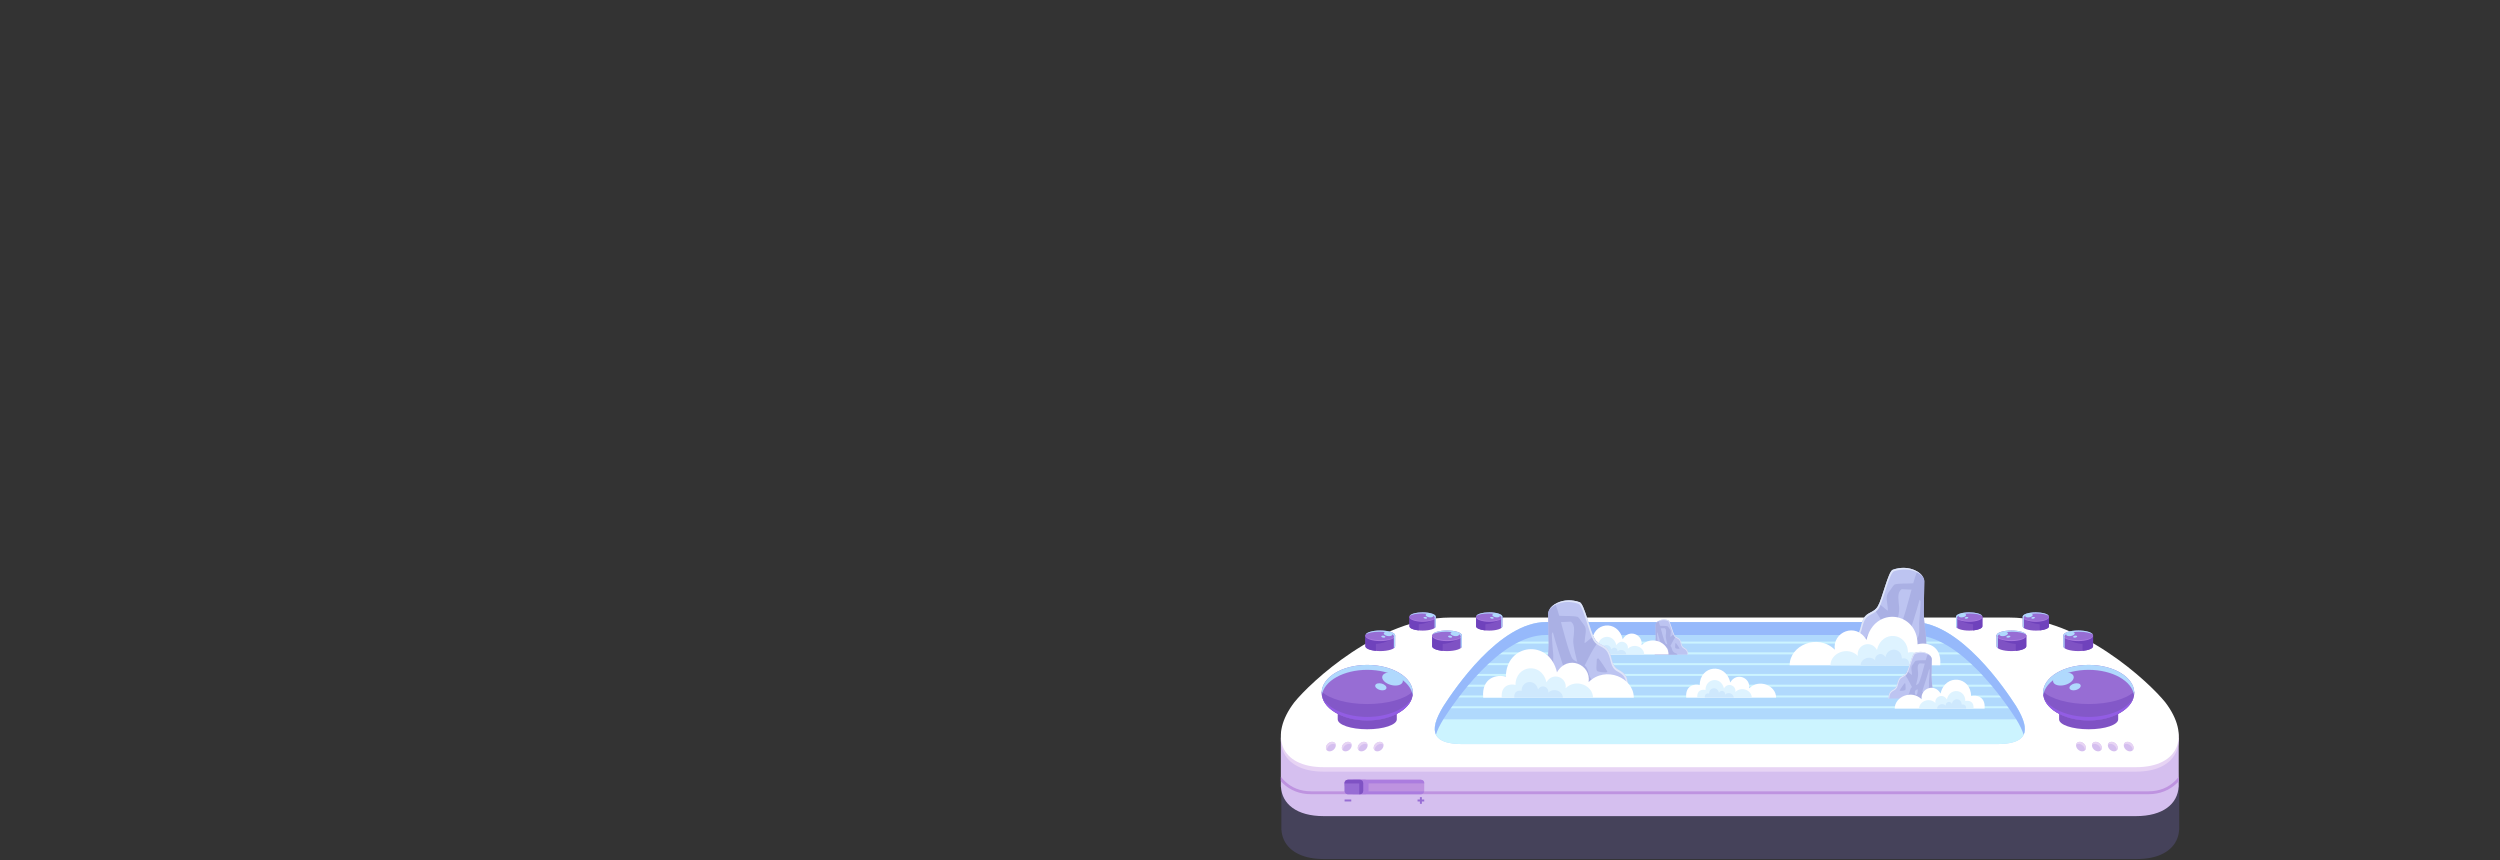 <?xml version="1.0" encoding="UTF-8"?>
<svg xmlns="http://www.w3.org/2000/svg" viewBox="0 0 1621.61 558.12">
  <rect x="0" y="0" width="1621.61" height="558.12" fill="#333333" stroke="none"/>
  <g isolation="isolate">
    <g id="uuid-d1c15f16-2b25-4d64-81da-18924d3a18a2" data-name="OBJECTS">
      <g>
        <path d="m1413.19,506.42c0-.06,0-.13,0-.19h0c.02-.38.03-.76.03-1.14,0-.05,0-.1,0-.14,0-.06,0-.13,0-.19,0-.3-.01-.6-.03-.9,0-.1,0-.2-.02-.3-.02-.37-.06-.74-.1-1.12-.02-.14-.04-.29-.06-.43-.03-.25-.07-.5-.11-.75-.03-.17-.06-.35-.09-.52-.05-.25-.1-.51-.15-.76-.06-.31-.13-.61-.21-.92-.04-.18-.09-.36-.13-.54-.06-.24-.13-.49-.2-.73-.04-.13-.08-.27-.12-.4-.27-.88-.58-1.78-.94-2.68-.03-.07-.05-.13-.08-.2-.4-.99-.85-1.99-1.36-3,0,0,0-.02-.01-.02-1.33-2.65-3.02-5.35-5.09-8.07-.05-.06-.11-.14-.17-.2-.16-.19-.32-.39-.49-.6-.09-.11-.19-.22-.28-.33-.16-.19-.32-.38-.49-.58-.09-.1-.18-.21-.27-.31-.2-.23-.42-.47-.64-.72-.07-.07-.13-.15-.2-.22-7.7-8.56-24-23.64-44.32-35.37v-4.81s0-.02,0-.03c0-.01,0-.02,0-.03v-.24h0s0-.03,0-.04c0-.28-.12-.56-.35-.83,0,0,0,0,0,0-.02-.02-.04-.05-.06-.07,0,0,0,0,0,0-.11-.12-.25-.24-.41-.36,0,0,0,0,0,0-.13-.09-.27-.18-.42-.27,0,0,0,0,0,0-.04-.02-.08-.04-.12-.06,0,0,0,0,0,0-.04-.02-.08-.04-.12-.06,0,0,0,0,0,0-.04-.02-.08-.04-.12-.06,0,0,0,0,0,0-.04-.02-.08-.04-.13-.06,0,0,0,0,0,0-.04-.02-.09-.04-.13-.06,0,0,0,0,0,0-.09-.04-.19-.08-.29-.12h0s0,0,0,0c-.05-.02-.1-.04-.15-.06,0,0,0,0,0,0-.05-.02-.1-.04-.15-.06,0,0,0,0,0,0-.05-.02-.1-.04-.15-.05-.06-.02-.11-.04-.17-.06-.05-.02-.11-.03-.16-.05,0,0,0,0,0,0-.05-.02-.11-.03-.17-.05,0,0,0,0,0,0-.06-.02-.11-.03-.17-.05-.24-.07-.49-.13-.74-.19-.06-.01-.13-.03-.19-.04,0,0,0,0,0,0-.19-.04-.39-.08-.59-.12-.14-.03-.28-.05-.42-.07-.07-.01-.14-.02-.2-.03,0,0,0,0,0,0-.07-.01-.14-.02-.21-.03,0,0,0,0,0,0-.07-.01-.14-.02-.21-.03-.15-.02-.3-.04-.45-.06-.07,0-.14-.02-.22-.02,0,0,0,0,0,0-.02,0-.04,0-.05,0-.28-.03-.57-.06-.86-.08-.04,0-.08,0-.12,0-.04,0-.07,0-.11,0-.31-.02-.62-.04-.94-.05h0c-.08,0-.15,0-.23,0h0c-.08,0-.15,0-.23,0h0c-.08,0-.15,0-.23,0h0c-.08,0-.15,0-.23,0h-.04c-.2,0-.4,0-.6,0-.04,0-.07,0-.11,0-.01,0-.02,0-.03,0-.07,0-.14,0-.21,0-.01,0-.02,0-.03,0-.07,0-.14,0-.2,0,0,0-.02,0-.03,0-.07,0-.14,0-.2,0-.01,0-.02,0-.03,0-.07,0-.14,0-.2.01-.14,0-.28.02-.42.03-.01,0-.03,0-.04,0,0,0-.02,0-.03,0-.07,0-.14.01-.21.02,0,0-.01,0-.02,0-.07,0-.13.01-.2.02-.01,0-.02,0-.03,0-.07,0-.13.01-.2.02-.22.02-.45.05-.67.07,0,0,0,0-.01,0,0,0-.02,0-.02,0-.06,0-.13.02-.19.03,0,0-.02,0-.03,0-.06,0-.13.02-.19.03-.12.02-.25.04-.37.06-.02,0-.04,0-.06,0,0,0-.02,0-.03,0-.07.01-.13.02-.2.03-.03,0-.07.01-.1.02-.04,0-.07.01-.11.02,0,0,0,0-.01,0-.06.01-.12.02-.18.03,0,0-.02,0-.03,0-.06.01-.12.02-.17.04-.12.03-.24.05-.36.08,0,0-.02,0-.03,0-2.34-1.02-4.71-1.97-7.11-2.84h-426.66c-2.49.91-4.96,1.9-7.39,2.96-.02,0-.04-.01-.06-.02,0,0-.01,0-.02,0,0,0,0,0,0,0-.06-.02-.12-.03-.18-.05,0,0,0,0,0,0-.06-.01-.11-.03-.17-.04,0,0-.02,0-.02,0-.06-.01-.11-.03-.17-.04-.07-.02-.15-.03-.22-.05-.06-.01-.12-.02-.17-.04,0,0-.02,0-.03,0-.06-.01-.13-.02-.19-.04,0,0,0,0-.01,0-.06-.01-.13-.02-.19-.03,0,0,0,0-.01,0-.06-.01-.12-.02-.18-.03,0,0-.02,0-.03,0-.02,0-.03,0-.05,0-.13-.02-.25-.04-.38-.06-.14-.02-.29-.04-.43-.06,0,0,0,0,0,0,0,0,0,0,0,0-.22-.03-.44-.05-.67-.07-.07,0-.13-.01-.2-.02-.01,0-.02,0-.03,0-.07,0-.14-.01-.22-.02,0,0,0,0-.01,0-.07,0-.13-.01-.2-.02,0,0-.02,0-.03,0-.01,0-.03,0-.04,0-.14-.01-.28-.02-.42-.03-.15,0-.31-.02-.46-.02h0c-.07,0-.14,0-.2,0-.01,0-.02,0-.03,0-.07,0-.14,0-.2,0-.01,0-.02,0-.03,0-.07,0-.14,0-.2,0h-.03c-.07,0-.14,0-.21,0h-.03c-.08,0-.16,0-.24,0h-.04c-.51,0-1.01.01-1.51.04-.16,0-.32.02-.48.03-.09,0-.18.01-.27.02-.03,0-.05,0-.08,0,0,0,0,0,0,0-.02,0-.04,0-.07,0-.19.02-.37.03-.55.05-.02,0-.04,0-.05,0,0,0,0,0,0,0-.07,0-.14.02-.22.02,0,0,0,0,0,0-.07,0-.14.02-.21.03,0,0,0,0,0,0-.07,0-.14.02-.21.03,0,0,0,0,0,0-.07,0-.14.02-.21.03,0,0,0,0,0,0-.07.01-.14.02-.21.03,0,0,0,0,0,0-.07.01-.14.02-.2.03,0,0,0,0,0,0-.07.01-.13.02-.2.03,0,0,0,0,0,0-.07.01-.13.02-.2.04-.02,0-.04,0-.06.01-.18.03-.37.07-.54.11-.03,0-.06.01-.09.02-.1.02-.2.04-.29.07,0,0,0,0,0,0-.06.01-.12.03-.18.04,0,0,0,0,0,0-.06.01-.12.03-.18.05,0,0,0,0,0,0-.06.02-.12.03-.17.05,0,0,0,0,0,0-.06.02-.11.03-.17.05,0,0,0,0,0,0-.06.02-.11.03-.17.05,0,0,0,0,0,0-.05.02-.11.03-.16.05,0,0,0,0,0,0-.05.02-.11.03-.16.05,0,0,0,0,0,0-.05.02-.1.04-.15.05,0,0,0,0,0,0-.05.02-.1.04-.15.06,0,0,0,0,0,0-.05.02-.1.04-.15.06,0,0,0,0,0,0-.1.04-.19.08-.28.12,0,0,0,0,0,0-.04.02-.09.04-.13.06,0,0,0,0,0,0-.04.02-.09.04-.13.06,0,0,0,0,0,0-.04.02-.08.04-.12.06,0,0-.02,0-.03.01-.03.02-.07.03-.1.05,0,0,0,0,0,0-.04.02-.08.04-.12.06,0,0,0,0,0,0-.15.09-.29.18-.42.27,0,0-.01,0-.02.01-.15.11-.28.23-.39.35,0,0,0,0,0,0-.02.02-.04.05-.06.07,0,0,0,0,0,0-.23.27-.35.55-.35.83,0,.01,0,.03,0,.04v.21s0,.05,0,.07c0,.02,0,.04,0,.06v5.2c-20.86,12.19-37.4,27.81-44.56,36.03-.02.02-.04.04-.06.07-.27.31-.53.61-.77.9-.01.01-.02.03-.03.04-.25.3-.5.6-.72.87-2.89,3.79-5.05,7.55-6.49,11.17,0,.01-.01.03-.02.04-.39.97-.72,1.93-1,2.87-.02.08-.05.15-.07.23-.08.28-.16.56-.23.84-.03.11-.05.22-.08.33-.11.44-.21.88-.29,1.31-.03.16-.07.32-.1.48-.04.21-.07.43-.11.64-.03.2-.06.39-.08.59-.03.19-.05.38-.07.56-.04.35-.07.7-.09,1.04-.01.15-.02.3-.02.45-.01.24-.02.48-.02.72,0,.15,0,.31,0,.46,0,.29,0,.59.02.87,0,.07,0,.14,0,.21,0,.06,0,.13,0,.19h-.02s0,0,0,0h0s0,25.26,0,25.26v6.47h0s0,0,0,0l.04-.03c.31,5.05,2.41,9.43,6.24,12.72,0,0,.02.01.03.02.76.65,1.59,1.26,2.49,1.82.02.02.05.03.07.05.89.55,1.85,1.06,2.87,1.52.04.02.08.04.13.06.48.21.98.42,1.49.61.03.01.07.03.1.04.54.2,1.09.38,1.66.56.05.02.11.03.17.05.51.15,1.04.3,1.58.43.08.02.16.04.25.06.59.14,1.19.27,1.81.39.06.01.12.02.17.03.56.1,1.13.19,1.71.27.12.02.25.04.37.05.64.08,1.3.16,1.97.22.03,0,.07,0,.1,0,.63.05,1.28.09,1.93.12.15,0,.31.01.47.02.7.03,1.41.05,2.13.05h526.83c.73,0,1.43-.02,2.13-.04.16,0,.32-.01.47-.02.65-.03,1.29-.07,1.92-.12.04,0,.08,0,.12,0,.67-.06,1.32-.13,1.96-.22.13-.02.26-.04.39-.05.57-.08,1.13-.17,1.68-.27.07-.01.13-.02.2-.03.61-.12,1.21-.24,1.79-.38.09-.02.18-.05.28-.07.52-.13,1.04-.27,1.54-.42.07-.02.13-.04.2-.06.56-.17,1.11-.36,1.64-.55.05-.02.09-.04.14-.05.49-.19.97-.38,1.44-.59.05-.02.11-.05.16-.07,1.01-.45,1.95-.95,2.83-1.5.04-.02.08-.05.11-.07.88-.55,1.7-1.15,2.46-1.79.02-.02.04-.04.06-.05.76-.65,1.45-1.35,2.07-2.08,0,0,.02-.02.02-.03,2.5-2.96,3.89-6.56,4.13-10.59l.04.03h0v-3.54h0v-2.92h0v-25.26h0s-.02,0-.02,0Z" fill="#6e65b6" mix-blend-mode="multiply" opacity=".3"/>
        <g id="uuid-f9cd35a3-8b9c-4f4b-a512-61ea70c4304d" data-name="g5721">
          <g id="uuid-694be381-e5a9-4a3d-8d3c-7c24a6c40451" data-name="g3217">
            <path id="uuid-1ed0c173-50c8-4244-9de5-0cd7ec6f2cd0" data-name="path1078" d="m940.63,432.3c-42.34,0-83.65,35.69-98.03,51.45l-11.78-5.16v31.73l.04-.03c.68,11.17,10.13,19.08,27.74,19.08h526.83c17.62,0,27.07-7.91,27.74-19.08l.04.03v-31.73l-11.78,5.16c-14.38-15.75-55.69-51.45-98.03-51.45h-362.78Z" fill="#d5bfef"/>
            <path id="uuid-27deff33-f88b-401c-85d6-03ece9bac619" data-name="path1094" d="m842.37,453.81c-1.12,1.27-2.09,2.43-2.86,3.41-16.46,22.23-9.25,43.31,19.09,43.31h526.83c28.34,0,35.55-21.07,19.09-43.31-.77-.98-1.74-2.14-2.86-3.41h-559.29Z" fill="#e7d4f4"/>
            <path id="uuid-c91cbb29-57e8-42cd-9be5-e21c802cf249" data-name="rect1058" d="m940.63,400.57c-45.93,0-90.68,42.03-101.11,55.01-16.46,21.59-9.25,42.05,19.09,42.05h526.83c28.34,0,35.55-20.46,19.09-42.05-10.44-12.98-55.18-55.01-101.11-55.01h-362.78Z" fill="#fff"/>
            <path id="uuid-dfe2355a-a920-490a-8365-e34eab03f2ae" data-name="path1089" d="m830.82,503.84v2.93c.39.43.78.84,1.19,1.24,4.71,4.55,10.93,7.15,18.44,7.15h543.12c7.52,0,13.73-2.6,18.44-7.15.41-.4.81-.82,1.2-1.25v-2.92c-.78,1.01-1.61,1.95-2.5,2.82-4.37,4.23-10.04,6.62-17.13,6.62h-543.12c-7.09,0-12.76-2.39-17.13-6.62-.89-.86-1.72-1.8-2.51-2.82h0Z" fill="#be93e0"/>
            <path id="uuid-b729cac2-7845-4307-9d7f-239da326676e" data-name="path1100" d="m1002.8,403.49c-30.19,0-59.6,43.86-66.45,54.45-10.82,17.6-6.08,24.71,12.55,24.71h346.25c18.63,0,23.37-7.1,12.55-24.71-6.86-10.59-36.26-54.45-66.45-54.45h-238.43Z" fill="#b0d9fd"/>
            <path id="uuid-f84e389c-8f80-482e-a43d-0e2c84f072fa" data-name="path2705" d="m972.52,416.16c-.55.43-1.09.87-1.63,1.31h302.26c-.54-.44-1.08-.88-1.63-1.31h-299Zm-8.04,6.99c-.46.44-.92.87-1.37,1.31h317.83c-.45-.44-.91-.87-1.37-1.31h-315.08Zm-6.85,6.99c-.4.44-.81.87-1.2,1.31h331.18c-.39-.44-.8-.87-1.2-1.31h-328.79Zm-6.08,6.99c-.36.44-.73.88-1.08,1.31h343.11c-.35-.43-.72-.87-1.08-1.31h-340.95Zm-5.52,6.99c-.34.45-.66.88-.98,1.31h353.96c-.32-.43-.64-.86-.98-1.31h-352Zm-5.07,6.99c-.3.43-.64.9-.92,1.31h363.98c-.28-.41-.62-.88-.92-1.31h-362.14Zm-4.7,6.99c-.27.44-.53.88-.78,1.31h373.1c-.25-.43-.51-.87-.78-1.31h-371.54Z" fill="#ccf4ff"/>
            <path id="uuid-f61b5e03-6542-47dc-bb72-fa96b2a33590" data-name="path1114" d="m931.97,466.57c-4.23,11.34,1.71,16.08,16.93,16.08h346.25c15.22,0,21.16-4.74,16.93-16.08h-380.1Z" fill="#ccf4ff" fill-rule="evenodd"/>
            <path id="uuid-1ba203a7-1bfe-4385-8dac-95d9c97f222d" data-name="path1109" d="m1002.8,403.49c-30.19,0-59.6,43.86-66.45,54.45-5.26,8.56-6.83,14.64-4.93,18.62.88-2.91,2.52-6.31,4.93-10.23,6.86-10.59,36.26-54.45,66.45-54.45h238.43c30.19,0,59.6,43.86,66.45,54.45,2.41,3.92,4.04,7.31,4.93,10.23,1.91-3.98.34-10.06-4.93-18.62-6.86-10.59-36.26-54.45-66.45-54.45h-238.43Z" fill="#96b9fb"/>
            <g id="uuid-677cb203-e19f-47fd-8505-9f2bf62232fa" data-name="g1158">
              <path id="uuid-e2054f28-d844-49a7-b5f5-d16b027af6ae" data-name="rect1124" d="m886.86,454.99c10.62,0,19.17,2.88,19.17,6.46v5.12c0,3.58-8.55,6.46-19.17,6.46s-19.16-2.88-19.16-6.46v-5.12c0-3.58,8.55-6.46,19.16-6.46Z" fill="#7f52c4"/>
              <path id="uuid-7ca07975-26f5-464b-9454-56b679d18615" data-name="path1122" d="m916.43,449.31c0,9.95-13.24,18.02-29.57,18.02s-29.57-8.07-29.57-18.02,13.24-18.02,29.57-18.02,29.57,8.07,29.57,18.02Z" fill="#976dd4"/>
              <path id="uuid-6dfe5cdf-edd5-4aaf-b798-d09f64dc070d" data-name="ellipse1126" d="m857.32,448.51c-.02.27-.03.53-.03.8,0,9.95,13.24,18.02,29.57,18.02h0c16.33,0,29.57-8.07,29.57-18.02,0-.27-.01-.53-.03-.8-4.93,4.94-16.6,8.16-29.54,8.16-12.94,0-24.61-3.22-29.54-8.16h0Z" fill="#8358c8"/>
              <path id="uuid-b669497f-b186-465d-a65e-cce2283ec3a8" data-name="ellipse1133" d="m915.85,452.84c-4.2,7.29-15.87,12.19-28.99,12.19s-24.79-4.9-28.99-12.19c2.76,8.42,14.9,14.48,28.99,14.48s26.23-6.06,28.99-14.49Z" fill="#925de4"/>
              <path id="uuid-de2884ba-88d5-4aff-951f-2c162be35617" data-name="ellipse1140" d="m886.58,431.29c-16.22.09-29.29,8.13-29.29,18.02,0,.53.04,1.07.12,1.6,1.36-9.3,14.14-16.42,29.45-16.42,15.31,0,28.09,7.12,29.45,16.42.08-.53.12-1.06.12-1.6,0-9.95-13.24-18.02-29.57-18.02-.09,0-.19,0-.28,0h0Z" fill="#b0d9fd"/>
              <path id="uuid-84d4790b-d11a-4ab9-a0e5-2417f6ebdc6a" data-name="path1147" d="m909.9,442.23c-.57,2.12-4,3.05-7.67,2.06h0c-3.67-.98-6.18-3.5-5.61-5.62h0c.57-2.12,4-3.05,7.67-2.06h0c3.67.98,6.18,3.5,5.61,5.62h0Z" fill="#b0d9fd"/>
              <path id="uuid-4ec22117-a4b4-48b6-a2e0-e1f7386e10a0" data-name="ellipse1149" d="m899.28,446.46c-.31,1.15-2.18,1.66-4.17,1.12s-3.36-1.9-3.05-3.06c.31-1.15,2.18-1.66,4.17-1.12s3.36,1.9,3.05,3.06Z" fill="#b0d9fd"/>
            </g>
            <g id="uuid-04cc8935-d04f-4cdc-87f1-9d939373d3f7" data-name="g1174">
              <path id="uuid-64bfe350-a2a8-4eca-b074-9afc55a0c8c0" data-name="rect1160" d="m1354.79,454.99c-10.62,0-19.17,2.88-19.17,6.46v5.12c0,3.58,8.55,6.46,19.17,6.46s19.16-2.88,19.16-6.46v-5.12c0-3.58-8.55-6.46-19.16-6.46Z" fill="#7f52c4"/>
              <path id="uuid-03c69865-6a33-4694-9a5b-d74ff2416c84" data-name="ellipse1162" d="m1325.23,449.31c0,9.95,13.24,18.02,29.57,18.02s29.57-8.07,29.57-18.02-13.24-18.02-29.57-18.02-29.57,8.07-29.57,18.02Z" fill="#976dd4"/>
              <path id="uuid-d5ee9722-ae6f-41f8-b2e4-45421fe5ba8a" data-name="path1164" d="m1384.33,448.51c.02.27.03.53.03.8,0,9.95-13.24,18.02-29.57,18.02h0c-16.33,0-29.57-8.07-29.57-18.02,0-.27.01-.53.03-.8,4.93,4.94,16.6,8.16,29.54,8.16,12.94,0,24.61-3.22,29.54-8.16h0Z" fill="#8358c8"/>
              <path id="uuid-66a3988b-69af-4e76-ba0a-954b888f224a" data-name="path1166" d="m1325.8,452.84c4.2,7.29,15.87,12.19,28.99,12.19s24.79-4.9,28.99-12.19c-2.76,8.42-14.9,14.48-28.99,14.48s-26.23-6.06-28.99-14.49Z" fill="#925de4"/>
              <path id="uuid-cab14886-ea1f-4e21-881e-1be2ec6bc7a7" data-name="path1168" d="m1355.07,431.29c16.22.09,29.29,8.13,29.29,18.02,0,.53-.04,1.07-.12,1.6-1.36-9.3-14.14-16.42-29.45-16.42-15.31,0-28.09,7.12-29.45,16.42-.08-.53-.12-1.06-.12-1.6,0-9.95,13.24-18.02,29.57-18.02.09,0,.19,0,.28,0h0Z" fill="#b0d9fd"/>
              <path id="uuid-b47cbf03-e33a-4ae8-9b0c-d6128eb3a12e" data-name="ellipse1170" d="m1331.76,442.23c.57,2.12,4,3.05,7.67,2.06h0c3.67-.98,6.18-3.5,5.61-5.62h0c-.57-2.12-4-3.05-7.67-2.06h0c-3.67.98-6.18,3.5-5.61,5.62h0Z" fill="#b0d9fd"/>
              <path id="uuid-663d7cb8-a472-40df-aef3-8fd36504b668" data-name="ellipse1172" d="m1342.38,446.46c.31,1.15,2.18,1.66,4.17,1.12,1.99-.53,3.36-1.9,3.05-3.06-.31-1.15-2.18-1.66-4.17-1.12s-3.36,1.9-3.05,3.06Z" fill="#b0d9fd"/>
            </g>
            <g id="uuid-3c0dfd2a-5e4a-4d81-9a9e-64f842c8c53f" data-name="g1484">
              <g id="uuid-a3734d8b-4ac5-48d5-9a27-6a9fe5dae18e" data-name="g1350">
                <g id="uuid-e749e088-d955-411b-b207-6b783930708b" data-name="g1268">
                  <path id="uuid-84d35cf6-c75f-4b98-a63a-69b943189504" data-name="ellipse1203" d="m885.65,412.13v7.04s0,.02,0,.03c0,.01,0,.02,0,.03h0c.07,1.72,4.37,3.09,9.65,3.09s9.58-1.37,9.65-3.08h0s0-.03,0-.04,0-.03,0-.04v-7.03h-19.3Z" fill="#7f52c4"/>
                  <path id="uuid-214688d0-1778-4643-b341-402bf7360aba" data-name="path1218" d="m885.65,412.13v7.04s0,.02,0,.03c0,.01,0,.02,0,.03h0c.06,1.37,2.82,2.56,6.83,2.96v-4.5c4.27-.32,8.6-1.77,11.02-3.96.08-.56-3.21-1.25-3.82-1.46-.15-.05-.31-.1-.46-.15h-13.56Z" fill="#6f42bc" fill-rule="evenodd"/>
                  <path id="uuid-4da503e5-8381-42dc-b162-2aae79d4a256" data-name="path1210" d="m885.78,411.84c-.09.19-.13.38-.13.57,0,1.9,4.32,3.44,9.65,3.44h0c5.33,0,9.65-1.54,9.65-3.44h0c0-.19-.04-.38-.13-.57h-19.03Z" fill="#a97ae0"/>
                  <path id="uuid-6e5eeb78-1fbc-43fb-b1f1-2a3dbeb1944b" data-name="path1201" d="m904.95,412.09c0,1.73-4.32,3.13-9.65,3.13h0c-5.33,0-9.65-1.4-9.65-3.13h0c0-1.73,4.32-3.13,9.65-3.13h0c5.33,0,9.65,1.4,9.65,3.13h0Z" fill="#976dd4"/>
                  <path id="uuid-e3877b36-9ec1-402d-96d5-b667e017a22c" data-name="path1246" d="m895.26,408.96c-4.73,0-8.75,1.12-9.49,2.64,1.56-1.12,5-1.84,8.8-1.84,5.33,0,9.65,1.4,9.65,3.13,0,.16-.04.33-.12.49v7.11c.54-.39.83-.81.85-1.24h0s0-.03,0-.04,0-.03,0-.04v-7.03s0-.03,0-.04c0-1.73-4.32-3.13-9.65-3.13h-.04Z" fill="#b0d9fd"/>
                  <path id="uuid-da8b1dda-243c-4da8-9169-99e1142807d6" data-name="path1257" d="m903.09,411.75c-.21.73-1.6,1.09-3.12.8h0c-1.52-.29-2.58-1.11-2.38-1.85h0c.21-.73,1.61-1.09,3.12-.8h0c1.52.29,2.58,1.11,2.38,1.85h0Z" fill="#b0d9fd"/>
                  <path id="uuid-1134996c-ef8a-4d98-a0fa-b396673fd689" data-name="ellipse1259" d="m898.58,413.2c-.1.34-.76.51-1.47.38-.72-.14-1.22-.53-1.12-.87s.76-.51,1.47-.38c.72.14,1.22.52,1.12.87Z" fill="#b0d9fd"/>
                </g>
                <g id="uuid-50594c9a-ab34-4bca-bb39-ea7ddc5a6ed4" data-name="g1284">
                  <path id="uuid-42f9f2d8-20b6-4901-899e-6b5ab29539cd" data-name="path1270" d="m928.95,412.13v7.04s0,.02,0,.03c0,.01,0,.02,0,.03h0c.07,1.72,4.37,3.09,9.65,3.09s9.58-1.37,9.65-3.08h0s0-.03,0-.04c0-.01,0-.03,0-.04v-7.03h-19.3Z" fill="#7f52c4"/>
                  <path id="uuid-2c434d84-eda0-4cee-8b9e-ce888e2b4875" data-name="path1272" d="m928.95,412.13v7.04s0,.02,0,.03c0,.01,0,.02,0,.03h0c.06,1.37,2.82,2.56,6.83,2.96v-4.5c4.27-.32,8.6-1.77,11.02-3.96.08-.56-3.21-1.25-3.82-1.46-.15-.05-.31-.1-.46-.15h-13.56Z" fill="#6f42bc" fill-rule="evenodd"/>
                  <path id="uuid-95c32511-5b46-47d2-b75f-426fd861e5d0" data-name="path1274" d="m929.08,411.84c-.09.19-.13.38-.13.57,0,1.9,4.32,3.44,9.65,3.44h0c5.33,0,9.65-1.54,9.65-3.44h0c0-.19-.04-.38-.13-.57h-19.03Z" fill="#a97ae0"/>
                  <path id="uuid-555e46f0-819a-4e95-857e-1d0fc23e692b" data-name="path1276" d="m948.25,412.09c0,1.73-4.32,3.13-9.65,3.13h0c-5.33,0-9.65-1.4-9.65-3.13h0c0-1.73,4.32-3.13,9.65-3.13h0c5.33,0,9.65,1.4,9.65,3.13h0Z" fill="#976dd4"/>
                  <path id="uuid-f947ab98-2f81-41d6-8540-7e6a20caba32" data-name="path1278" d="m938.56,408.96c-4.73,0-8.75,1.12-9.49,2.64,1.56-1.12,5-1.84,8.8-1.84,5.33,0,9.65,1.4,9.65,3.13,0,.16-.04.33-.12.49v7.11c.54-.39.83-.81.85-1.24h0s0-.03,0-.04c0-.01,0-.03,0-.04v-7.03s0-.03,0-.04c0-1.73-4.32-3.13-9.65-3.13h-.04Z" fill="#b0d9fd"/>
                  <path id="uuid-34aff14e-1a13-4e4d-bab3-e9064fa397ff" data-name="ellipse1280" d="m946.4,411.75c-.21.73-1.61,1.09-3.12.8h0c-1.52-.29-2.58-1.11-2.38-1.85h0c.21-.73,1.61-1.09,3.12-.8h0c1.52.29,2.58,1.11,2.38,1.85h0Z" fill="#b0d9fd"/>
                  <path id="uuid-18c25bfc-51d2-4c99-9d64-c47cf66c8d08" data-name="ellipse1282" d="m941.89,413.2c-.1.34-.76.51-1.47.38-.72-.14-1.22-.53-1.12-.87.1-.34.76-.51,1.47-.38.72.14,1.22.52,1.12.87Z" fill="#b0d9fd"/>
                </g>
                <g id="uuid-d851c0ed-4287-404c-a843-aa9774d24d18" data-name="g1300">
                  <path id="uuid-ba201d7d-39ed-41c1-aa2d-f2f892f1f416" data-name="path1286" d="m957.45,400.01v6.23s0,.02,0,.02c0,0,0,.02,0,.03h0c.06,1.52,3.87,2.74,8.54,2.74s8.47-1.22,8.53-2.73h0s0-.02,0-.04,0-.02,0-.03v-6.22h-17.07Z" fill="#7f52c4"/>
                  <path id="uuid-39c06069-7ab4-461c-831f-bffc99f85fc8" data-name="path1288" d="m957.45,400.01v6.23s0,.02,0,.02c0,0,0,.02,0,.03h0c.05,1.21,2.49,2.27,6.04,2.62v-3.98c3.78-.29,7.61-1.56,9.75-3.5.07-.5-2.84-1.11-3.38-1.29-.14-.05-.27-.09-.41-.13h-12Z" fill="#6f42bc" fill-rule="evenodd"/>
                  <path id="uuid-3825c66f-c2eb-461d-a2c5-776879edb122" data-name="path1290" d="m957.57,399.75c-.08.17-.12.33-.12.5,0,1.68,3.82,3.05,8.54,3.05h0c4.71,0,8.54-1.36,8.54-3.05h0c0-.17-.04-.34-.12-.5h-16.84Z" fill="#a97ae0"/>
                  <path id="uuid-ac8f7903-08a0-478d-adcd-84eeaceb9589" data-name="path1292" d="m974.52,399.97c0,1.53-3.82,2.77-8.54,2.77h0c-4.71,0-8.54-1.24-8.54-2.77h0c0-1.53,3.82-2.77,8.54-2.77h0c4.71,0,8.54,1.24,8.54,2.77h0Z" fill="#976dd4"/>
                  <path id="uuid-3b649e9e-9221-4b30-8d48-e99114be4db6" data-name="path1294" d="m965.95,397.21c-4.19,0-7.74.99-8.39,2.33,1.38-.99,4.43-1.63,7.78-1.63,4.71,0,8.53,1.24,8.54,2.76,0,.14-.04.29-.11.43v6.29c.48-.35.73-.72.75-1.1h0s0-.03,0-.04,0-.02,0-.03v-6.22s0-.03,0-.04c0-1.53-3.82-2.77-8.54-2.77h-.04Z" fill="#b0d9fd"/>
                  <path id="uuid-ff763c4f-eb46-42bb-9dbb-46327b644933" data-name="ellipse1296" d="m972.88,399.68c-.18.65-1.42.96-2.76.71h0c-1.34-.25-2.28-.99-2.1-1.63h0c.18-.65,1.42-.96,2.76-.71h0c1.34.25,2.28.99,2.1,1.63h0Z" fill="#b0d9fd"/>
                  <path id="uuid-4a01fbd4-ddb9-4370-ac7c-dd75a3a26ec7" data-name="ellipse1298" d="m968.89,400.96c-.09.31-.67.46-1.3.33-.63-.12-1.08-.46-.99-.77.09-.3.67-.45,1.3-.33.63.12,1.08.46.99.77Z" fill="#b0d9fd"/>
                </g>
                <g id="uuid-ee058d12-3033-4925-9aad-189854d963fd" data-name="g1316">
                  <path id="uuid-13314f03-d9ef-49f1-94db-db579cbc10de" data-name="path1302" d="m914.23,400.01v6.23s0,.02,0,.02c0,0,0,.02,0,.03h0c.06,1.52,3.87,2.74,8.54,2.74s8.47-1.22,8.53-2.73h0s0-.02,0-.04,0-.02,0-.03v-6.22h-17.07Z" fill="#7f52c4"/>
                  <path id="uuid-b8a14dac-d3fa-4017-9bf0-d543134650cd" data-name="path1304" d="m914.23,400.01v6.23s0,.02,0,.02c0,0,0,.02,0,.03h0c.05,1.21,2.49,2.27,6.04,2.62v-3.98c3.78-.29,7.61-1.56,9.75-3.5.07-.5-2.84-1.11-3.38-1.29-.14-.05-.27-.09-.41-.13h-12Z" fill="#6f42bc" fill-rule="evenodd"/>
                  <path id="uuid-37a65977-e3fd-45df-b3d0-46d63db17b32" data-name="path1306" d="m914.35,399.75c-.08.17-.12.33-.12.5,0,1.68,3.82,3.05,8.54,3.05h0c4.71,0,8.54-1.36,8.54-3.05h0c0-.17-.04-.34-.12-.5h-16.84Z" fill="#a97ae0"/>
                  <path id="uuid-5073ecef-fc98-4975-b7b5-420e1c8dfdd3" data-name="path1308" d="m931.3,399.97c0,1.53-3.82,2.77-8.54,2.77h0c-4.71,0-8.54-1.24-8.54-2.77h0c0-1.53,3.82-2.77,8.54-2.77h0c4.71,0,8.54,1.24,8.54,2.77h0Z" fill="#976dd4"/>
                  <path id="uuid-99591c66-a7cd-4161-87cf-2f0ee9e8d8a5" data-name="path1310" d="m922.73,397.21c-4.19,0-7.74.99-8.39,2.33,1.38-.99,4.43-1.63,7.78-1.63,4.71,0,8.53,1.24,8.54,2.76,0,.14-.04.29-.11.43v6.29c.48-.35.73-.72.75-1.1h0s0-.03,0-.04,0-.02,0-.03v-6.22s0-.03,0-.04c0-1.53-3.82-2.77-8.54-2.77h-.04Z" fill="#b0d9fd"/>
                  <path id="uuid-9dd85224-0b30-4a6b-814f-75d698d1cea8" data-name="ellipse1312" d="m929.66,399.68c-.18.65-1.42.96-2.76.71h0c-1.34-.25-2.28-.99-2.1-1.63h0c.18-.65,1.42-.96,2.76-.71h0c1.34.25,2.28.99,2.1,1.63h0Z" fill="#b0d9fd"/>
                  <path id="uuid-c06fd59b-21dd-4f9c-8c8c-e3e518ab55cd" data-name="ellipse1314" d="m925.67,400.96c-.09.31-.67.46-1.3.33-.63-.12-1.08-.46-.99-.77.09-.3.67-.45,1.3-.33.63.12,1.08.46.99.77Z" fill="#b0d9fd"/>
                </g>
              </g>
              <g id="uuid-9a4dadc4-5212-466e-b7a8-68835544cf87" data-name="g1416">
                <g id="uuid-4cf113e8-7832-4791-b7e3-2f9bbc7fdd00" data-name="g1366">
                  <path id="uuid-aa703ca1-a8ac-45b3-a700-65f62b543f21" data-name="path1352" d="m1357.66,412.13v7.04s0,.02,0,.03c0,.01,0,.02,0,.03h0c-.07,1.72-4.37,3.09-9.65,3.09s-9.58-1.37-9.65-3.08h0s0-.03,0-.04,0-.03,0-.04v-7.03h19.3Z" fill="#7f52c4"/>
                  <path id="uuid-8d691ad5-6f14-45fa-b571-771af63c2911" data-name="path1354" d="m1357.66,412.13v7.04s0,.02,0,.03c0,.01,0,.02,0,.03h0c-.06,1.37-2.82,2.56-6.83,2.96v-4.5c-4.27-.32-8.6-1.77-11.02-3.96-.08-.56,3.21-1.25,3.82-1.46.15-.05.31-.1.46-.15h13.56Z" fill="#6f42bc" fill-rule="evenodd"/>
                  <path id="uuid-f234f910-b994-48fd-8384-f4d1f6dbb406" data-name="path1356" d="m1357.53,411.84c.09.19.13.38.13.57,0,1.9-4.32,3.44-9.65,3.44h0c-5.33,0-9.65-1.54-9.65-3.44h0c0-.19.04-.38.13-.57h19.03Z" fill="#a97ae0"/>
                  <path id="uuid-779cedb7-49e5-460c-8d44-e130b61f8826" data-name="path1358" d="m1338.36,412.09c0,1.73,4.32,3.13,9.65,3.13h0c5.33,0,9.65-1.4,9.65-3.13h0c0-1.73-4.32-3.13-9.65-3.13h0c-5.33,0-9.65,1.4-9.65,3.13h0Z" fill="#976dd4"/>
                  <path id="uuid-611ae621-cb25-4281-88c1-8e35e2ab1e38" data-name="path1360" d="m1348.05,408.96c4.73,0,8.75,1.12,9.49,2.64-1.56-1.12-5-1.84-8.8-1.84-5.33,0-9.65,1.4-9.65,3.13,0,.16.04.33.12.49v7.11c-.54-.39-.83-.81-.85-1.24h0s0-.03,0-.04,0-.03,0-.04v-7.03s0-.03,0-.04c0-1.73,4.32-3.13,9.65-3.13h.04Z" fill="#b0d9fd"/>
                  <path id="uuid-de02a4f5-8bf7-4d75-87e8-5e75c01fd2d7" data-name="ellipse1362" d="m1340.22,411.75c.21.73,1.61,1.09,3.12.8h0c1.52-.29,2.58-1.11,2.38-1.85h0c-.21-.73-1.6-1.09-3.12-.8h0c-1.52.29-2.58,1.11-2.38,1.85h0Z" fill="#b0d9fd"/>
                  <path id="uuid-cf470b2e-3fbb-42c3-8b34-b2dcf79b2d41" data-name="ellipse1364" d="m1344.73,413.2c.1.34.76.51,1.47.38.72-.14,1.22-.53,1.12-.87s-.76-.51-1.47-.38c-.72.14-1.22.52-1.12.87Z" fill="#b0d9fd"/>
                </g>
                <g id="uuid-3f144491-8a92-4f75-8727-a7f5e7a621e6" data-name="g1382">
                  <path id="uuid-cfc15793-fae6-42b4-bd8c-cf75878417af" data-name="path1368" d="m1314.35,412.13v7.04s0,.02,0,.03c0,.01,0,.02,0,.03h0c-.07,1.72-4.37,3.09-9.65,3.09s-9.58-1.37-9.65-3.08h0s0-.03,0-.04c0-.01,0-.03,0-.04v-7.03h19.3Z" fill="#7f52c4"/>
                  <path id="uuid-bb731ca2-634c-4d6a-9972-2e50c2a744bb" data-name="path1370" d="m1314.35,412.13v7.04s0,.02,0,.03c0,.01,0,.02,0,.03h0c-.06,1.37-2.82,2.56-6.83,2.96v-4.5c-4.27-.32-8.6-1.77-11.02-3.96-.08-.56,3.21-1.25,3.82-1.46.15-.05.31-.1.46-.15h13.56Z" fill="#6f42bc" fill-rule="evenodd"/>
                  <path id="uuid-b4518d88-2afe-4691-80cb-3894d7a6e99c" data-name="path1372" d="m1314.22,411.84c.09.19.13.38.13.57,0,1.9-4.32,3.44-9.65,3.44h0c-5.33,0-9.65-1.54-9.65-3.44h0c0-.19.04-.38.13-.57h19.03Z" fill="#a97ae0"/>
                  <path id="uuid-73a1c465-2573-4978-a434-050a8538e3b5" data-name="path1374" d="m1295.05,412.09c0,1.73,4.32,3.13,9.65,3.13h0c5.33,0,9.65-1.4,9.65-3.13h0c0-1.73-4.32-3.13-9.65-3.13h0c-5.33,0-9.65,1.4-9.65,3.13h0Z" fill="#976dd4"/>
                  <path id="uuid-b9f62ca4-207a-4061-8e03-1ed2f289f517" data-name="path1376" d="m1304.74,408.96c4.73,0,8.75,1.12,9.49,2.64-1.56-1.12-5-1.84-8.8-1.84-5.33,0-9.65,1.4-9.65,3.13,0,.16.04.33.12.49v7.11c-.54-.39-.83-.81-.85-1.24h0s0-.03,0-.04c0-.01,0-.03,0-.04v-7.03s0-.03,0-.04c0-1.73,4.32-3.13,9.65-3.13h.04Z" fill="#b0d9fd"/>
                  <path id="uuid-a4678e78-6408-49ed-b6b1-ec1d275802e3" data-name="ellipse1378" d="m1296.91,411.75c.21.73,1.61,1.09,3.12.8h0c1.52-.29,2.58-1.11,2.38-1.85h0c-.21-.73-1.6-1.09-3.12-.8h0c-1.52.29-2.58,1.11-2.38,1.85h0Z" fill="#b0d9fd"/>
                  <path id="uuid-16596bfe-c20a-4fa2-8c76-7d303bfdcb7a" data-name="ellipse1380" d="m1301.42,413.2c.1.34.76.51,1.47.38.72-.14,1.22-.53,1.12-.87s-.76-.51-1.47-.38c-.72.14-1.22.52-1.12.87Z" fill="#b0d9fd"/>
                </g>
                <g id="uuid-d5a1f83e-f092-4dc3-a063-616b0fd5b21e" data-name="g1398">
                  <path id="uuid-380d7872-11a8-4914-9848-8a0bb17f505f" data-name="path1384" d="m1285.86,400.01v6.23s0,.02,0,.02c0,0,0,.02,0,.03h0c-.06,1.52-3.87,2.74-8.54,2.74s-8.47-1.22-8.53-2.73h0s0-.02,0-.04c0-.01,0-.02,0-.03v-6.22h17.07Z" fill="#7f52c4"/>
                  <path id="uuid-12eb0be8-8ae9-4c66-9a9c-f63ec64d6305" data-name="path1386" d="m1285.86,400.01v6.23s0,.02,0,.02c0,0,0,.02,0,.03h0c-.05,1.21-2.49,2.27-6.04,2.62v-3.98c-3.78-.29-7.61-1.56-9.75-3.5-.07-.5,2.84-1.11,3.38-1.29.14-.05.27-.09.41-.13h12Z" fill="#6f42bc" fill-rule="evenodd"/>
                  <path id="uuid-ffafdf38-c3c5-46ab-905d-a19bdaa91464" data-name="path1388" d="m1285.74,399.75c.08.17.12.33.12.5,0,1.68-3.82,3.05-8.54,3.05h0c-4.71,0-8.54-1.36-8.54-3.05h0c0-.17.04-.34.12-.5h16.84Z" fill="#a97ae0"/>
                  <path id="uuid-66490130-184d-43a6-8000-213781b243e7" data-name="path1390" d="m1268.78,399.97c0,1.53,3.82,2.77,8.54,2.77h0c4.71,0,8.54-1.24,8.54-2.77h0c0-1.53-3.82-2.77-8.54-2.77h0c-4.71,0-8.54,1.24-8.54,2.77h0Z" fill="#976dd4"/>
                  <path id="uuid-f69f2e6a-2a60-48ff-86f5-98d51969cf98" data-name="path1392" d="m1277.36,397.21c4.19,0,7.74.99,8.39,2.33-1.38-.99-4.43-1.63-7.78-1.63-4.71,0-8.53,1.24-8.54,2.76,0,.14.04.29.11.43v6.29c-.48-.35-.73-.72-.75-1.1h0s0-.03,0-.04c0-.01,0-.02,0-.03v-6.22s0-.03,0-.04c0-1.53,3.82-2.77,8.54-2.77h.04Z" fill="#b0d9fd"/>
                  <path id="uuid-f7198df5-0397-466d-8c05-b8a0857441e6" data-name="ellipse1394" d="m1270.43,399.68c.18.65,1.42.96,2.76.71h0c1.34-.25,2.28-.99,2.1-1.63h0c-.18-.65-1.42-.96-2.76-.71h0c-1.34.25-2.28.99-2.1,1.63h0Z" fill="#b0d9fd"/>
                  <path id="uuid-4e148ef3-3c35-4d96-b0b0-76df6b2528f7" data-name="ellipse1396" d="m1274.42,400.96c.09.31.67.46,1.3.33.63-.12,1.08-.46.99-.77-.09-.3-.67-.45-1.3-.33-.63.12-1.08.46-.99.77Z" fill="#b0d9fd"/>
                </g>
                <g id="uuid-e86f1bb5-2a6b-4a2a-b23b-211718b26a3f" data-name="g1414">
                  <path id="uuid-49ca30a4-c508-44d7-b568-8bba4c980025" data-name="path1400" d="m1329.08,400.01v6.23s0,.02,0,.02c0,0,0,.02,0,.03h0c-.06,1.52-3.87,2.74-8.54,2.74s-8.47-1.22-8.53-2.73h0s0-.02,0-.04,0-.02,0-.03v-6.22h17.07Z" fill="#7f52c4"/>
                  <path id="uuid-fcde5382-ea21-4d2c-8e69-6696943e5bbe" data-name="path1402" d="m1329.08,400.01v6.23s0,.02,0,.02c0,0,0,.02,0,.03h0c-.05,1.21-2.49,2.27-6.04,2.62v-3.98c-3.78-.29-7.61-1.56-9.75-3.5-.07-.5,2.84-1.11,3.38-1.29.14-.05.27-.09.41-.13h12Z" fill="#6f42bc" fill-rule="evenodd"/>
                  <path id="uuid-700b09c6-44c1-4ed3-b90c-f6bc85741e53" data-name="path1404" d="m1328.96,399.75c.08.17.12.33.12.5,0,1.68-3.82,3.05-8.54,3.05h0c-4.71,0-8.54-1.36-8.54-3.05h0c0-.17.04-.34.12-.5h16.84Z" fill="#a97ae0"/>
                  <path id="uuid-0da39c5c-f25b-4237-bfa7-1fe76b546c72" data-name="path1406" d="m1312,399.97c0,1.53,3.82,2.77,8.54,2.77h0c4.71,0,8.54-1.24,8.54-2.77h0c0-1.53-3.82-2.77-8.54-2.77h0c-4.71,0-8.54,1.24-8.54,2.77h0Z" fill="#976dd4"/>
                  <path id="uuid-5f650fbc-0c74-4b29-9b4c-b5098ba02bc7" data-name="path1408" d="m1320.58,397.21c4.19,0,7.74.99,8.39,2.33-1.38-.99-4.43-1.63-7.78-1.63-4.71,0-8.53,1.24-8.54,2.76,0,.14.04.29.11.43v6.29c-.48-.35-.73-.72-.75-1.1h0s0-.03,0-.04,0-.02,0-.03v-6.22s0-.03,0-.04c0-1.53,3.82-2.77,8.54-2.77h.04Z" fill="#b0d9fd"/>
                  <path id="uuid-d8f150c4-127d-45b3-8c4d-18aa6d9568cb" data-name="ellipse1410" d="m1313.65,399.68c.18.65,1.42.96,2.76.71h0c1.34-.25,2.28-.99,2.1-1.63h0c-.18-.65-1.42-.96-2.76-.71h0c-1.34.25-2.28.99-2.1,1.63h0Z" fill="#b0d9fd"/>
                  <path id="uuid-2cc95627-ed98-4ad8-aa6f-1e2413a18f64" data-name="ellipse1412" d="m1317.64,400.96c.09.31.67.46,1.3.33.63-.12,1.08-.46.99-.77-.09-.3-.67-.45-1.3-.33-.63.12-1.08.46-.99.77Z" fill="#b0d9fd"/>
                </g>
              </g>
            </g>
            <g id="uuid-7611be29-19e4-4cbb-8da6-01132a2ce0d7" data-name="g1536">
              <g id="uuid-9813c096-1787-4f70-a525-1e3514981996" data-name="g1522">
                <path id="uuid-93ddb3ba-ebf8-449e-88e9-092371e20acc" data-name="path1486" d="m864.08,481.18c-1.7,0-3.46,1.38-3.91,3.09,0,0,0,0,0,0-.46,1.7.56,3.09,2.26,3.09,1.7,0,3.46-1.38,3.91-3.09.46-1.71-.55-3.09-2.26-3.09h0Zm10.32,0c-1.71,0-3.46,1.38-3.91,3.09,0,0,0,0,0,0-.46,1.7.56,3.09,2.26,3.09,1.7,0,3.46-1.38,3.91-3.09.46-1.71-.55-3.09-2.26-3.09h0Zm10.32,0c-1.71,0-3.46,1.38-3.91,3.09,0,0,0,0,0,0-.46,1.7.56,3.09,2.26,3.09,1.7,0,3.46-1.38,3.91-3.09.46-1.71-.55-3.09-2.26-3.09h0Zm10.32,0c-1.7,0-3.46,1.38-3.91,3.09-.46,1.7.55,3.09,2.26,3.09,1.7,0,3.46-1.38,3.91-3.09.46-1.71-.55-3.09-2.26-3.09h0Z" fill="#d5bfef"/>
                <path id="uuid-0257ce1c-4dee-484b-88c7-d6d3d6835df0" data-name="path1515" d="m864.08,481.18c-1.7,0-3.46,1.38-3.91,3.09h0c-.26.97-.05,1.88.57,2.46-.05-.36-.02-.74.09-1.13.46-1.71,2.21-3.09,3.91-3.09h0c.67,0,1.27.22,1.69.62-.15-1.18-1.08-1.95-2.35-1.95Zm10.32,0c-1.7,0-3.46,1.38-3.91,3.09h0c-.26.97-.05,1.88.57,2.46-.05-.36-.02-.74.09-1.13.46-1.71,2.21-3.09,3.91-3.09h0c.67,0,1.27.22,1.69.62-.15-1.18-1.08-1.95-2.35-1.95Zm10.32,0c-1.71,0-3.46,1.38-3.91,3.09h0c-.26.97-.05,1.88.57,2.46-.05-.36-.02-.74.09-1.13.46-1.71,2.21-3.09,3.91-3.09h0c.67,0,1.27.22,1.69.62-.15-1.18-1.08-1.95-2.35-1.95Zm10.32,0c-1.7,0-3.46,1.38-3.91,3.09-.26.97-.05,1.88.57,2.46-.05-.36-.02-.74.09-1.13.46-1.7,2.21-3.09,3.91-3.09.67,0,1.27.22,1.69.62-.15-1.18-1.08-1.95-2.35-1.95h0Z" fill="#e7d4f4"/>
              </g>
              <g id="uuid-ea4c7719-cc92-4ca3-9e67-f93038b58551" data-name="g1528">
                <path id="uuid-d245d064-9e26-4442-9509-bacdc818c3f1" data-name="path1524" d="m1379.95,481.18c1.7,0,3.46,1.38,3.91,3.09h0c.46,1.71-.56,3.09-2.26,3.09-1.7,0-3.46-1.38-3.91-3.09-.46-1.71.55-3.09,2.26-3.09h0Zm-10.32,0c1.7,0,3.46,1.38,3.91,3.09h0c.46,1.71-.56,3.09-2.26,3.09-1.71,0-3.46-1.38-3.91-3.09-.46-1.71.55-3.09,2.26-3.09h0Zm-10.32,0c1.7,0,3.46,1.38,3.91,3.09h0c.46,1.71-.56,3.09-2.26,3.09-1.7,0-3.46-1.38-3.91-3.09-.46-1.71.55-3.09,2.26-3.09h0Zm-10.32,0c1.71,0,3.46,1.38,3.91,3.09.46,1.7-.55,3.09-2.26,3.09-1.7,0-3.46-1.38-3.91-3.09-.46-1.71.55-3.09,2.26-3.09h0Z" fill="#d5bfef"/>
                <path id="uuid-db43c03a-cf45-4c9b-8f48-8523bd4981c7" data-name="path1526" d="m1379.95,481.18c1.71,0,3.46,1.38,3.91,3.09h0c.26.97.05,1.88-.57,2.46.05-.36.02-.74-.09-1.13-.46-1.71-2.21-3.09-3.91-3.09h0c-.67,0-1.27.22-1.69.62.15-1.18,1.08-1.95,2.35-1.95Zm-10.32,0c1.71,0,3.46,1.38,3.91,3.09,0,0,0,0,0,0,.26.97.05,1.88-.57,2.46.05-.36.02-.74-.09-1.13-.46-1.71-2.21-3.09-3.91-3.09h0c-.67,0-1.27.22-1.69.62.15-1.18,1.08-1.95,2.35-1.95Zm-10.32,0c1.71,0,3.46,1.38,3.91,3.09t0,0c.26.97.05,1.88-.57,2.46.05-.36.02-.74-.09-1.13-.46-1.71-2.21-3.09-3.91-3.09h0c-.67,0-1.26.22-1.69.62.15-1.18,1.08-1.95,2.35-1.95Zm-10.32,0c1.7,0,3.46,1.38,3.91,3.09.26.97.05,1.88-.57,2.46.05-.36.02-.74-.09-1.13-.46-1.7-2.21-3.09-3.91-3.09-.67,0-1.27.22-1.69.62.15-1.18,1.08-1.95,2.35-1.95h0Z" fill="#e7d4f4"/>
              </g>
            </g>
            <path id="uuid-9eb71f6d-6ffa-4027-8245-f87764da42b4" data-name="rect1542" d="m874.27,505.79h47.44c1.17,0,2.11.94,2.11,2.11v5.15c0,1.17-.94,2.11-2.11,2.11h-47.44c-1.17,0-2.11-.94-2.11-2.11v-5.15c0-1.17.94-2.11,2.11-2.11Z" fill="#be93e0"/>
            <path id="uuid-a5564b25-b7bf-499d-b16c-ac2b79bda3d7" data-name="rect1595" d="m877.76,505.79h7.84c1.17,0,2.11.94,2.11,2.11v5.15c0,1.17-.94,2.11-2.11,2.11h-7.84c-1.17,0-2.11-.94-2.11-2.11v-5.15c0-1.17.94-2.11,2.11-2.11Z" fill="#ab7cdf"/>
            <path id="uuid-d8eeaa96-f403-4984-aa7d-b1d545f67a11" data-name="rect1569" d="m874.44,505.8c-1.26,0-2.28.94-2.28,2.11v2.36c0-1.17,1.02-2.11,2.28-2.11h49.38v-.26c0-1.17-.94-2.11-2.11-2.11h-47.27Z" fill="#ab7cdf"/>
            <path id="uuid-3ccc154e-a198-4a38-ad35-35eb950acfbe" data-name="path1599" d="m872.18,513.28c.11,1.06,1,1.89,2.09,1.89h47.44c1.09,0,1.97-.82,2.09-1.89h-51.61Z" fill="#ab7cdf"/>
            <path id="uuid-0f0564ac-4e02-4854-a145-b0ff7ea0543e" data-name="rect1540" d="m874.27,505.79h7.84c1.17,0,2.11.94,2.11,2.11v5.15c0,1.17-.94,2.11-2.11,2.11h-7.84c-1.17,0-2.11-.94-2.11-2.11v-5.15c0-1.17.94-2.11,2.11-2.11Z" fill="#976dd4"/>
            <path id="uuid-93ae5784-e0ec-437a-a399-7960ebf8f2d0" data-name="rect1560" d="m876.49,518.58v1.28h-4.33v-1.28h4.33Z" fill="#976dd4"/>
            <path id="uuid-ed940866-04b8-443b-884c-dd8256a9710a" data-name="rect1562" d="m921.01,517.06v1.53h-1.53v1.28h1.53v1.53h1.28v-1.53h1.53v-1.28h-1.53v-1.53h-1.28Z" fill="#976dd4"/>
            <path id="uuid-7355a83f-b8ac-4b7e-a4f2-526aa8e51fd1" data-name="rect1576" d="m874.27,505.8c-1.17,0-2.11.94-2.11,2.11v.26s.07,0,.1,0h9.4v7h.45c1.17,0,2.11-.94,2.11-2.11v-5.15c0-1.17-.94-2.11-2.11-2.11h-7.84Z" fill="#7f52c4"/>
          </g>
          <g id="uuid-fbaac124-2a04-4475-8ae9-a842868d818f" data-name="g5450">
            <path id="uuid-1167e9fb-57d0-405c-a85f-6041dbaff4a0" data-name="path5444" d="m1073.86,405.34c0,2.8.13,5.4.15,8.15.02,3.27-.9,6.22-.66,11.14h21.61c-.01-.09-.03-.17-.03-.24-.17-2.58-.77-3.29-2.54-4.25-1.95-1.06-1.53-3.09-2.54-4.99-.87-1.64-2.77-1.52-3.69-3.09-1.24-2.1-2.78-9.35-3.99-9.74-4.53-1.59-8.27.98-8.3,3.02h0Z" fill="#bdc4f1" fill-rule="evenodd"/>
            <path id="uuid-7322e714-7a6d-45c6-8217-32f1c5f4c426" data-name="path5446" d="m1075.7,402.81c-1.14.7-1.83,1.66-1.84,2.53,0,2.8.13,5.4.15,8.15.02,3.27-.9,6.22-.66,11.14h14.74c-.67-1.36-1.31-.34-2.86-2.05-.78-.86-.65-2.31-1.38-3.21-.1-.13-.23-.24-.37-.34.74-1.41,1.42-2.85,2.23-4.24.42-.72.92-1.32,1.17-1.9-.28-.22-.53-.48-.73-.82-.12-.21-.25-.48-.38-.77-.82.62-2.17,1.87-2.31,1.83-.08-.02.23-2.39.25-2.54.19-1.5-.09-1.87-1.02-3.06-.3-.39-.62-1.01-1.02-1.3-1.21-.36-3.38-.18-4.91-.3-.26-.95-.54-1.89-.9-2.8-.04-.1-.1-.2-.17-.3Zm3.82,4.66c.11,0,.21,0,.32,0,.75.56.99,1.4.79,3.28-.08.82-.23,1.68-.13,2.5.19,1.62.63,3.22,1.02,4.83-.44-.2-.85-.42-1.16-.73-.83-.83-2.63-7.93-3.14-9.77.8,0,1.55-.11,2.29-.11Zm-4.43,2.75c.85,3.25,2,6.62,3,9.76.04.24.4,1.11.32,1.29-.37.9-2.03-.19-2.45-.55-1.12-.99-.72-3.05-.76-4.38,0-.28-.5-5.56-.35-5.8.07-.11.16-.22.24-.33Zm12,6.92c-.13-.02-.33.15-.4.19,0,.14-.11,1.86-.12,2.09,0,.28-.02.71.14.98.2.34,2.56.62,2.77.29.06-.11-2.26-3.54-2.39-3.56Zm-6.33,2.92c.48.27,1.13.45,1.24,1.05.11.54.25,1.66-.48,1.71-.08,0-.31.05-.36-.02-.32-.43-.65-2.28-.4-2.73Z" fill="#aab0e4" fill-rule="evenodd"/>
            <path id="uuid-3022730a-72d2-4a26-b57d-48ea9596a158" data-name="path5448" d="m1079.33,401.83c-2.44,0-4.36,1.15-5.12,2.4,1.27-1.52,4.23-2.68,7.64-1.48,1.21.39,2.75,7.64,3.99,9.74.92,1.56,2.82,1.45,3.69,3.09,1.02,1.9.59,3.93,2.54,4.99,1.72.94,2.33,1.64,2.52,4.06h.35c-.01-.09-.03-.17-.03-.24-.17-2.58-.77-3.29-2.54-4.25-1.95-1.06-1.53-3.09-2.54-4.99-.87-1.64-2.77-1.52-3.69-3.09-1.24-2.1-2.78-9.35-3.99-9.74-.99-.35-1.94-.5-2.83-.5Z" fill="#dee5f9" fill-rule="evenodd"/>
          </g>
          <g id="uuid-a2943a8c-f1e7-4ab0-9d73-f7d744930a1c" data-name="g5347">
            <path id="uuid-24451563-5507-4d65-9bc4-2d9eb5272eb9" data-name="path5341" d="m1052.54,414.67c4.03-7.05,13.33-3.09,12.25,3.77,6.62-6.46,17.5-1.7,17.5,6.03h-58.31c-.72-7.95,5.46-9.08,8.78-8.11-.01-12.74,16.72-14.99,19.78-1.69h0Z" fill="#fff" fill-rule="evenodd"/>
            <path id="uuid-d927ce35-076f-4720-b39c-2bd562fffb6a" data-name="path5343" d="m1048.46,418.53c2.44-4.27,8.08-1.87,7.42,2.28,4.01-3.92,10.6-1.03,10.6,3.65h-35.33c-.44-4.82,3.31-5.5,5.32-4.91,0-7.72,10.13-9.08,11.99-1.02h0Z" fill="#def3ff" fill-rule="evenodd"/>
            <path id="uuid-549e7c67-79df-4f96-a01e-8df25a935626" data-name="path5345" d="m1045.21,421.3c1.3-2.27,4.3-.99,3.95,1.22,2.13-2.08,5.64-.55,5.64,1.94h-18.8c-.23-2.56,1.76-2.93,2.83-2.61,0-4.11,5.39-4.83,6.38-.54h0Z" fill="#cee8fd" fill-rule="evenodd"/>
          </g>
          <g id="uuid-e3bc4375-45b7-4cb7-85f2-0930539511fe" data-name="g5434">
            <path id="uuid-cee56a35-f92b-45b6-b494-995e8ff240e9" data-name="path5428" d="m1248.17,376.97c0,6.88-.33,13.28-.36,20.04-.04,8.05,2.2,15.29,1.61,27.38h-53.13c.04-.22.07-.43.08-.58.42-6.34,1.89-8.08,6.24-10.45,4.79-2.61,3.76-7.59,6.25-12.27,2.15-4.03,6.81-3.75,9.08-7.59,3.05-5.16,6.84-22.99,9.81-23.95,11.14-3.91,20.34,2.42,20.42,7.42h0Z" fill="#bdc4f1" fill-rule="evenodd"/>
            <path id="uuid-3a9bd2c4-b373-45a2-bd92-292843993ebf" data-name="path5430" d="m1243.65,370.74c2.8,1.72,4.5,4.09,4.53,6.23,0,6.88-.33,13.28-.36,20.04-.04,8.05,2.2,15.29,1.62,27.38h-36.24c1.65-3.35,3.23-.83,7.02-5.03,1.91-2.11,1.6-5.69,3.39-7.9.25-.31.56-.59.9-.84-1.83-3.47-3.49-7.02-5.49-10.42-1.04-1.76-2.26-3.25-2.88-4.68.68-.54,1.3-1.18,1.81-2.03.3-.51.61-1.17.92-1.9,2.01,1.53,5.33,4.6,5.68,4.49.19-.06-.58-5.87-.63-6.25-.48-3.68.23-4.61,2.51-7.52.75-.95,1.52-2.49,2.51-3.2,2.97-.88,8.3-.45,12.08-.75.65-2.33,1.32-4.66,2.21-6.9.1-.24.25-.49.41-.73Zm-9.4,11.46c-.26,0-.53,0-.79,0-1.85,1.37-2.42,3.44-1.95,8.06.21,2.01.57,4.13.33,6.16-.47,3.98-1.55,7.93-2.51,11.87,1.08-.49,2.09-1.03,2.85-1.79,2.04-2.04,6.46-19.51,7.72-24.03-1.97-.01-3.8-.26-5.64-.28Zm10.88,6.77c-2.09,8-4.91,16.27-7.38,24.01-.1.6-.97,2.72-.78,3.18.91,2.21,5-.46,6.01-1.36,2.76-2.44,1.76-7.5,1.88-10.77.02-.7,1.24-13.68.87-14.26-.18-.28-.4-.53-.6-.8Zm-29.5,17.02c.32-.04.81.37.97.47.02.34.28,4.56.29,5.15.01.7.04,1.76-.34,2.42-.48.83-6.3,1.53-6.8.71-.16-.26,5.55-8.71,5.87-8.75Zm15.58,7.17c-1.17.65-2.77,1.1-3.06,2.57-.26,1.34-.62,4.08,1.19,4.2.19.01.76.12.89-.05.79-1.06,1.6-5.61.97-6.71Z" fill="#aab0e4" fill-rule="evenodd"/>
            <path id="uuid-a379b8ae-9c9c-4dce-b89d-1479eabef8be" data-name="path5432" d="m1234.71,368.33c6,0,10.72,2.82,12.59,5.91-3.12-3.73-10.41-6.58-18.8-3.64-2.97.95-6.77,18.78-9.81,23.95-2.27,3.84-6.93,3.56-9.08,7.59-2.5,4.68-1.46,9.66-6.25,12.27-4.24,2.31-5.74,4.03-6.2,9.99h-.86c.04-.22.07-.43.08-.58.42-6.34,1.89-8.08,6.24-10.45,4.79-2.61,3.76-7.59,6.25-12.27,2.15-4.03,6.81-3.75,9.08-7.59,3.05-5.16,6.84-22.99,9.81-23.95,2.44-.86,4.78-1.22,6.96-1.22Z" fill="#dee5f9" fill-rule="evenodd"/>
          </g>
          <g id="uuid-d8709590-a6e6-4a8c-8bfc-6b66d5674672" data-name="g5331">
            <path id="uuid-cf699be6-a4cf-49cf-a3f6-2bfc5ae6fdb8" data-name="path5302" d="m1210.68,415.12c-6.75-11.81-22.33-5.17-20.52,6.32-11.09-10.82-29.31-2.84-29.31,10.1h97.68c1.2-13.31-9.15-15.2-14.71-13.59.02-21.34-28.01-25.11-33.14-2.83h0Z" fill="#fff" fill-rule="evenodd"/>
            <path id="uuid-3c7064d8-5edd-4599-a1c6-fe0e446cb8eb" data-name="path5308" d="m1217.5,421.59c-4.09-7.16-13.53-3.13-12.43,3.83-6.72-6.56-17.76-1.72-17.76,6.12h59.19c.73-8.07-5.54-9.21-8.92-8.23.01-12.93-16.97-15.21-20.08-1.71h0Z" fill="#def3ff" fill-rule="evenodd"/>
            <path id="uuid-bf0f7c62-8d8a-4201-8254-8d3f9b672984" data-name="path5310" d="m1222.95,426.24c-2.18-3.81-7.2-1.67-6.62,2.04-3.58-3.49-9.45-.92-9.45,3.26h31.5c.39-4.29-2.95-4.9-4.74-4.38,0-6.88-9.03-8.1-10.69-.91h0Z" fill="#cee8fd" fill-rule="evenodd"/>
          </g>
          <g id="uuid-f72eaaf4-5173-4825-b12e-be34d271defe" data-name="g5426">
            <path id="uuid-83a4bc96-ff72-4735-9dd1-b7a24dfd208e" data-name="path5391" d="m1004.22,398.03c0,6.88.33,13.28.36,20.04.04,8.05-2.2,15.29-1.61,27.38h53.13c-.04-.22-.07-.43-.08-.58-.42-6.34-1.89-8.08-6.24-10.45-4.79-2.61-3.76-7.59-6.25-12.27-2.15-4.03-6.81-3.75-9.08-7.59-3.05-5.16-6.84-22.99-9.81-23.95-11.14-3.91-20.34,2.42-20.42,7.42h0Z" fill="#bdc4f1" fill-rule="evenodd"/>
            <path id="uuid-1728d288-5c3d-4f89-9659-7fb3a70dc8cc" data-name="path5399" d="m1008.74,391.8c-2.8,1.72-4.5,4.09-4.53,6.23,0,6.88.33,13.28.36,20.04.04,8.05-2.2,15.29-1.62,27.38h36.24c-1.65-3.35-3.23-.83-7.02-5.03-1.91-2.11-1.6-5.69-3.39-7.9-.25-.31-.56-.59-.9-.84,1.83-3.47,3.49-7.02,5.49-10.42,1.04-1.76,2.26-3.25,2.88-4.68-.68-.54-1.3-1.18-1.81-2.03-.3-.51-.61-1.17-.92-1.9-2.01,1.53-5.33,4.6-5.68,4.49-.19-.06.58-5.87.63-6.25.48-3.68-.23-4.61-2.51-7.52-.75-.95-1.52-2.49-2.51-3.2-2.97-.88-8.3-.45-12.08-.75-.65-2.33-1.32-4.66-2.21-6.89-.1-.24-.25-.49-.41-.73Zm9.4,11.46c.26,0,.53,0,.79,0,1.85,1.37,2.42,3.44,1.95,8.06-.21,2.01-.56,4.13-.32,6.16.47,3.98,1.55,7.93,2.51,11.87-1.08-.49-2.09-1.03-2.85-1.79-2.04-2.04-6.46-19.51-7.72-24.03,1.97-.01,3.8-.26,5.64-.28Zm-10.88,6.77c2.09,8,4.91,16.27,7.38,24.01.1.6.97,2.72.78,3.18-.91,2.21-5-.46-6.01-1.36-2.76-2.44-1.76-7.5-1.88-10.77-.02-.7-1.24-13.68-.86-14.26.18-.28.4-.53.6-.8Zm29.5,17.02c-.32-.04-.81.37-.97.47-.02.34-.28,4.56-.29,5.15-.01.7-.04,1.76.34,2.42.48.82,6.31,1.53,6.8.71.16-.26-5.55-8.71-5.87-8.75Zm-15.58,7.17c1.17.65,2.77,1.1,3.06,2.57.26,1.34.62,4.08-1.19,4.2-.19.01-.76.12-.89-.05-.79-1.06-1.6-5.61-.97-6.71Z" fill="#aab0e4" fill-rule="evenodd"/>
            <path id="uuid-674c87a6-b153-47d1-84cb-12d11c11c30c" data-name="path5418" d="m1017.68,389.39c-6,0-10.72,2.82-12.59,5.91,3.12-3.73,10.41-6.58,18.8-3.64,2.97.95,6.77,18.78,9.81,23.95,2.27,3.84,6.93,3.56,9.08,7.59,2.5,4.68,1.46,9.66,6.25,12.27,4.24,2.31,5.74,4.03,6.2,9.99h.86c-.04-.22-.07-.43-.08-.58-.42-6.34-1.89-8.08-6.24-10.45-4.79-2.61-3.76-7.59-6.25-12.27-2.15-4.03-6.81-3.75-9.08-7.59-3.05-5.16-6.84-22.99-9.81-23.95-2.44-.86-4.78-1.22-6.96-1.22Z" fill="#dee5f9" fill-rule="evenodd"/>
          </g>
          <g id="uuid-c3b57611-b3e2-45ba-9dbd-e9fe886b5d96" data-name="g5339">
            <path id="uuid-716bf967-0320-491a-b09c-19a7a913f5e8" data-name="path5333" d="m1009.92,436.11c6.75-11.81,22.33-5.17,20.52,6.32,11.09-10.82,29.31-2.84,29.31,10.1h-97.68c-1.2-13.31,9.15-15.2,14.71-13.59-.02-21.34,28.01-25.11,33.14-2.83h0Z" fill="#fff" fill-rule="evenodd"/>
            <path id="uuid-5d1cb508-4d5a-46b2-9b4d-3bf3a6cdbeb3" data-name="path5335" d="m1003.1,442.57c4.09-7.16,13.53-3.13,12.43,3.83,6.72-6.56,17.76-1.72,17.76,6.12h-59.19c-.73-8.07,5.54-9.21,8.92-8.23-.01-12.93,16.97-15.21,20.08-1.71h0Z" fill="#def3ff" fill-rule="evenodd"/>
            <path id="uuid-c0d575ee-fbc3-4a7e-b5a6-e898ba55518b" data-name="path5337" d="m997.65,447.23c2.18-3.81,7.2-1.67,6.62,2.04,3.58-3.49,9.45-.92,9.45,3.26h-31.5c-.39-4.29,2.95-4.9,4.74-4.38,0-6.88,9.03-8.1,10.69-.91h0Z" fill="#cee8fd" fill-rule="evenodd"/>
          </g>
          <g id="uuid-3eed77c7-2687-4f3d-8287-33d1851fc459" data-name="g5442">
            <path id="uuid-703a5424-0c76-4a2b-b8ff-7db88eb64138" data-name="path5436" d="m1252.98,427.49c0,3.72-.18,7.18-.2,10.83-.02,4.35,1.19,8.26.87,14.8h-28.71c.02-.12.04-.23.04-.31.23-3.43,1.02-4.37,3.37-5.65,2.59-1.41,2.03-4.1,3.38-6.63,1.16-2.18,3.68-2.02,4.91-4.1,1.65-2.79,3.7-12.42,5.3-12.94,6.02-2.11,10.99,1.31,11.03,4.01h0Z" fill="#bdc4f1" fill-rule="evenodd"/>
            <path id="uuid-54335561-8777-471e-9add-2d8a28547b11" data-name="path5438" d="m1250.53,424.12c1.51.93,2.43,2.21,2.45,3.37,0,3.72-.18,7.18-.2,10.83-.02,4.35,1.19,8.26.87,14.8h-19.58c.89-1.81,1.74-.45,3.8-2.72,1.03-1.14.86-3.07,1.83-4.27.14-.17.3-.32.49-.45-.99-1.88-1.89-3.79-2.97-5.63-.56-.95-1.22-1.76-1.56-2.53.37-.29.71-.64.98-1.1.16-.28.33-.63.5-1.03,1.09.83,2.88,2.48,3.07,2.43.1-.03-.31-3.17-.34-3.38-.26-1.99.12-2.49,1.35-4.06.4-.52.82-1.34,1.36-1.73,1.6-.48,4.48-.24,6.53-.4.35-1.26.71-2.52,1.2-3.73.05-.13.14-.26.22-.39Zm-5.08,6.19c-.14,0-.28,0-.43,0-1,.74-1.31,1.86-1.05,4.36.11,1.09.31,2.23.18,3.33-.25,2.15-.84,4.28-1.36,6.41.58-.26,1.13-.56,1.54-.97,1.1-1.1,3.49-10.54,4.17-12.98-1.07,0-2.05-.14-3.05-.15Zm5.88,3.66c-1.13,4.32-2.65,8.79-3.99,12.97-.05.32-.53,1.47-.42,1.72.49,1.2,2.7-.25,3.25-.73,1.49-1.32.95-4.05,1.01-5.82.01-.38.67-7.39.47-7.7-.1-.15-.21-.29-.32-.43Zm-15.94,9.2c.17-.02.44.2.53.25.01.18.15,2.47.16,2.78,0,.38.02.95-.18,1.31-.26.45-3.41.83-3.67.38-.09-.14,3-4.71,3.17-4.73Zm8.42,3.88c-.63.35-1.5.59-1.65,1.39-.14.72-.33,2.2.64,2.27.1,0,.41.06.48-.03.42-.57.87-3.03.53-3.63Z" fill="#aab0e4" fill-rule="evenodd"/>
            <path id="uuid-70112568-e1cb-49a4-910f-16d1d36becb6" data-name="path5440" d="m1245.7,422.82c3.24,0,5.79,1.53,6.8,3.19-1.69-2.01-5.63-3.56-10.16-1.97-1.61.51-3.66,10.15-5.3,12.94-1.23,2.08-3.75,1.92-4.91,4.1-1.35,2.53-.79,5.22-3.38,6.63-2.29,1.25-3.1,2.18-3.35,5.4h-.47c.02-.12.04-.23.04-.31.23-3.43,1.02-4.37,3.37-5.65,2.59-1.41,2.03-4.1,3.38-6.63,1.16-2.18,3.68-2.02,4.91-4.1,1.65-2.79,3.7-12.42,5.3-12.94,1.32-.46,2.58-.66,3.76-.66Z" fill="#dee5f9" fill-rule="evenodd"/>
          </g>
          <g id="uuid-72142482-5d68-4b95-8ac4-71486d721d5f" data-name="g5355">
            <path id="uuid-0139e1ce-3d8f-4afe-81df-0298cf02d930" data-name="path5349" d="m1258.74,449.84c-4.03-7.05-13.33-3.08-12.25,3.77-6.62-6.46-17.5-1.7-17.5,6.03h58.31c.72-7.95-5.46-9.08-8.78-8.11.01-12.74-16.72-14.99-19.78-1.69h0Z" fill="#fff" fill-rule="evenodd"/>
            <path id="uuid-ef3fa86d-8c16-4696-ba30-70cbbb4cf3d0" data-name="path5351" d="m1262.81,453.7c-2.44-4.27-8.08-1.87-7.42,2.28-4.01-3.92-10.6-1.03-10.6,3.65h35.33c.44-4.82-3.31-5.5-5.32-4.91,0-7.72-10.13-9.08-11.99-1.02h0Z" fill="#def3ff" fill-rule="evenodd"/>
            <path id="uuid-aa693129-af36-4278-8d7f-73ec068ceeb6" data-name="path5353" d="m1266.06,456.48c-1.3-2.27-4.3-1-3.95,1.22-2.13-2.08-5.64-.55-5.64,1.94h18.8c.23-2.56-1.76-2.93-2.83-2.62,0-4.11-5.39-4.83-6.38-.54h0Z" fill="#cee8fd" fill-rule="evenodd"/>
          </g>
          <g id="uuid-63a96b07-15a9-4e99-97f0-24661facef21" data-name="g5379">
            <path id="uuid-aab82120-04b0-438b-8fab-b50af266baaf" data-name="path5373" d="m1122.31,442.69c4.03-7.05,13.33-3.09,12.25,3.77,6.62-6.46,17.5-1.7,17.5,6.03h-58.31c-.72-7.95,5.46-9.08,8.78-8.11-.01-12.74,16.72-14.99,19.78-1.69h0Z" fill="#fff" fill-rule="evenodd"/>
            <path id="uuid-a3d4bd0c-d9dc-4a4f-aabf-3ae2628c4ff5" data-name="path5375" d="m1118.24,446.55c2.44-4.27,8.08-1.87,7.42,2.28,4.01-3.92,10.6-1.03,10.6,3.65h-35.33c-.44-4.82,3.31-5.5,5.32-4.91,0-7.72,10.13-9.08,11.99-1.02h0Z" fill="#def3ff" fill-rule="evenodd"/>
            <path id="uuid-3198cbad-c71f-4876-ade1-f555e49bd4a4" data-name="path5377" d="m1114.99,449.33c1.3-2.27,4.3-1,3.95,1.22,2.13-2.08,5.64-.55,5.64,1.94h-18.8c-.23-2.56,1.76-2.93,2.83-2.62,0-4.11,5.39-4.83,6.38-.54h0Z" fill="#cee8fd" fill-rule="evenodd"/>
          </g>
        </g>
      </g>
    </g>
  </g>
</svg>
